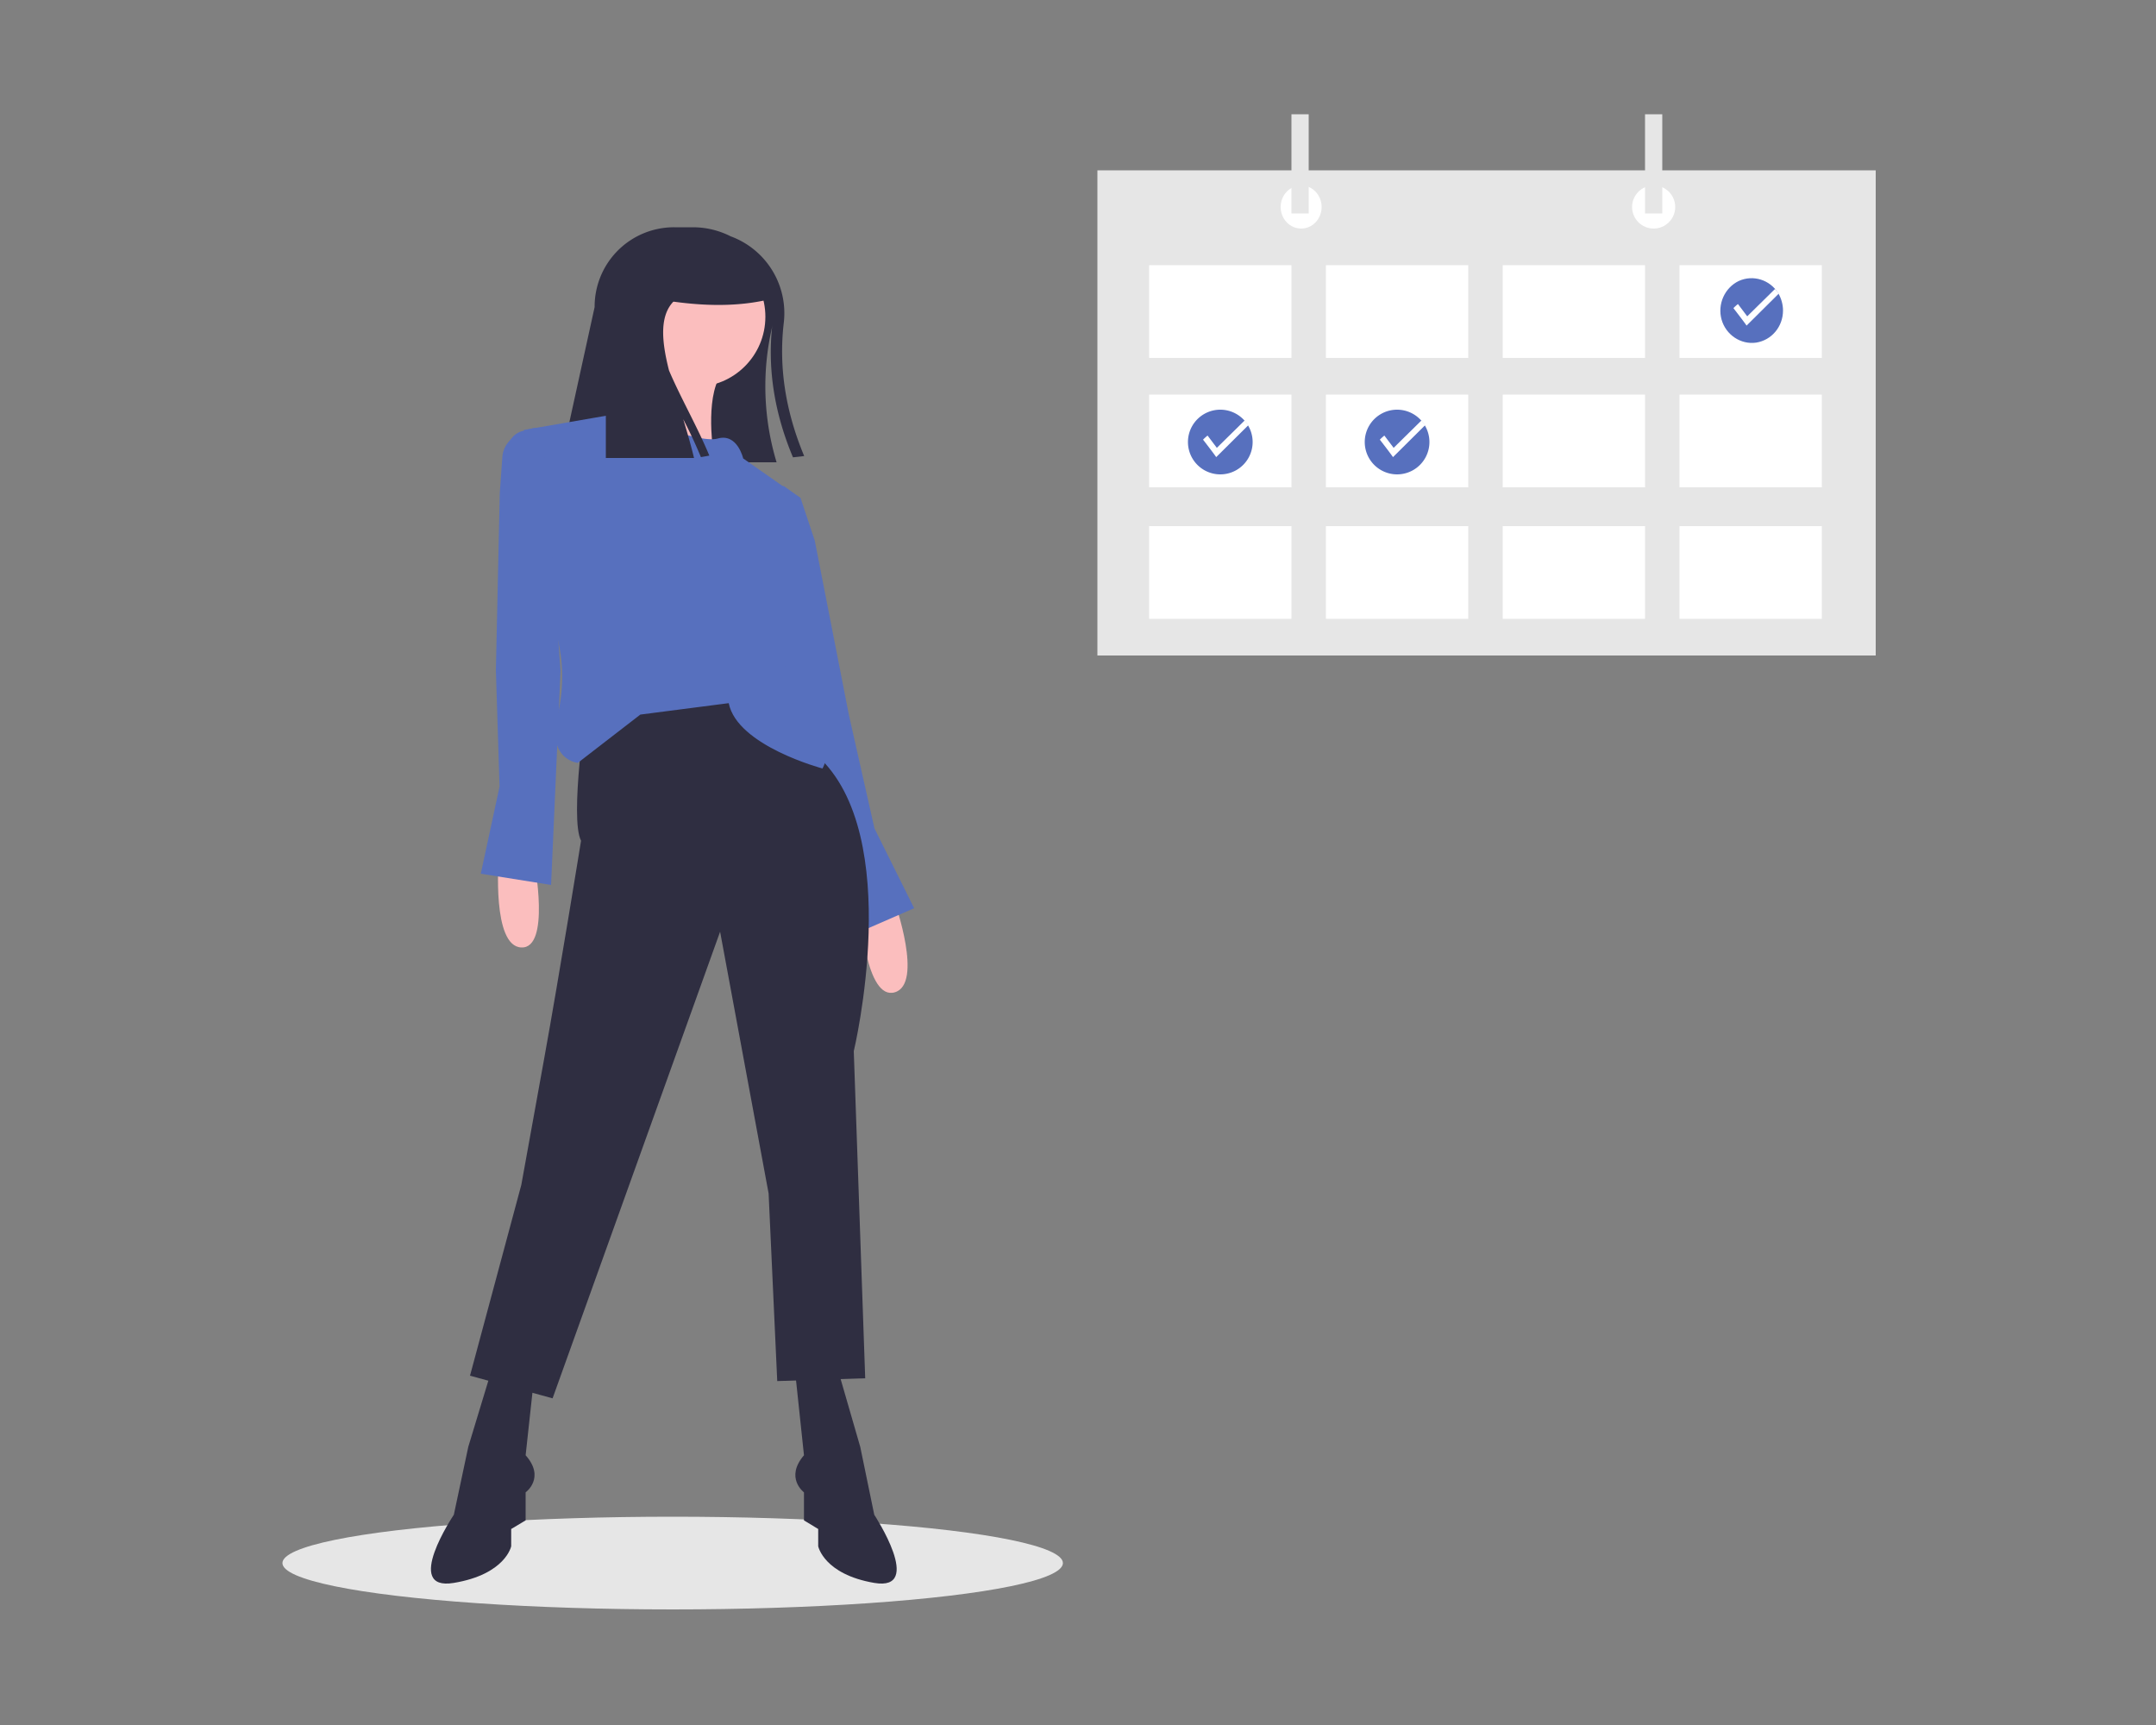 <svg width="1000" height="800" xmlns="http://www.w3.org/2000/svg"><rect width="100%" height="100%" fill="#808080" stroke="none"/><g transform="translate(131 53)" fill="none"><ellipse fill="#E6E6E6" cx="181" cy="671.9" rx="181" ry="21.5"/><path d="m227.2 97.8-.2 1.4a121.8 121.8 0 0 0 2.2 62.2H129l15.8-72a36.8 36.8 0 0 1 37-37h8.7a38.6 38.6 0 0 1 17.4 4.2A38 38 0 0 1 232.5 97c-2.4 20.9 1.1 41.4 9.5 61.5l-5.2.6c-8.4-20-11.9-40.4-9.6-61.3z" fill="#2F2E41"/><path d="M166.7 108.4s8 34-8 36.6c-15.8 2.6 41 10.4 41 10.4s-4-27.4 5.3-36.5l-38.3-10.5zm-66.4 237s-3.2 40.5 10.5 41c13.7.6 6-39.8 6-39.8l-16.5-1.2zm183.7 20s13.4 37.9 0 41.8c-13.3 3.9-16-36.5-16-36.5l16-5.3z" fill="#FBBEBE"/><path fill="#5770BE" d="m214 175.3 18.5-2.9 7.8 5.5 6.6 19.8 15.8 80.7 11.9 52.8 18.4 37-30.3 13.2-29-95.1z"/><path d="M141.1 273.6s-8 52.8-2.6 63.3c0 0-9.9 61.3-17.2 101.6l-10.5 58L87 585l38.3 10.5L203 379.1l22.5 121.4 4 87 40.8-1.3-5.3-151.7s24-100.2-17-137.1c-41-37-47.5-37-47.5-37L141 273.6z" fill="#2F2E41"/><path d="M257.7 582.4 268 618l6.5 31.5s23.4 35.6 0 31.6-26-17-26-17v-8l-6.6-4v-13s-9-6.7 0-17.2l-3.9-36.8 19.6-2.7zm-160.7 0L86.2 618l-6.7 31.5s-23.9 35.6 0 31.6c24-4 26.6-17 26.6-17v-8l6.7-4v-13s9.3-6.7 0-17.2l4-36.8-20-2.7z" fill="#2F2E41"/><circle fill="#FBBEBE" cx="191.5" cy="93.9" r="32.5"/><path d="M158.2 138.4s34.3 14.6 43.6 12c9.2-2.7 11.9 9.2 11.9 9.2L240 178l-8 45s6.7 23.7-1.3 39.5c0 0 21.2 6.6 13.2 17.2 0 0 14.6 7.9 6.6 23.7 0 0-39.6-10.5-43.5-30.3l-41 5.3-29 22.4s-14.5-1.3-9.3-22.4c3.1-13.1 2.7-26.8-1.3-39.6L112 146.4l46.2-8z" fill="#5770BE"/><path d="m116.6 145.5-5.3 1.4a9.3 9.3 0 0 0-4.7 3l-1.7 2c-1.7 2-2.7 4.4-2.9 7l-1.2 16.9-1.8 82 1.7 54-8.7 40.4 32.6 5.2 4.4-99.3-8.1-109.5a3.4 3.4 0 0 0-4.3-3z" fill="#5770BE"/><path d="M198 158.3c-5.4-13.1-13.4-27-18.7-39.5-3.7-14.5-4.6-27 3.7-33.4 0-14 .5-23.1-10.7-30a37 37 0 0 0-7.5 4.5l-1.3 1-.5.4-.3.3a37 37 0 0 0-12.7 28v69.8h40.9c-1.4-5.9-3.2-12-5-18 3 5.8 5.8 11.8 8.2 17.6l3.9-.7z" fill="#2F2E41"/><path d="M229 85c-17.8 5-37.7 4.1-59 0V59.5h32.8A26 26 0 0 1 229 85.1z" fill="#2F2E41"/><path fill="#E6E6E6" d="M378 26h361v225H378z"/><path fill="#FFF" d="M402 70h66v43h-66zm82 0h66v43h-66zm82 0h66v43h-66zm82 0h66v43h-66zm-246 60h66v43h-66zm82 0h66v43h-66zm82 0h66v43h-66zm82 0h66v43h-66zm-246 61h66v43h-66zm82 0h66v43h-66zm82 0h66v43h-66zm82 0h66v43h-66z"/><ellipse fill="#FFF" cx="472.5" cy="43" rx="9.5" ry="10"/><circle fill="#FFF" cx="636" cy="43" r="10"/><path fill="#E6E6E6" d="M468 0h8v46h-8zm164 0h8v46h-8z"/><path d="M696 91c0 7.5-5.3 13.8-12.5 14.9-7.1 1-14-3.6-16-10.7-2-7.2 1.5-14.8 8-17.9 6.6-3 14.4-.6 18.3 5.7 1.4 2.4 2.2 5.2 2.2 8z" fill="#5770BE"/><path d="M694 83.2 679.1 98c-.9-1.4-6.1-8.1-6.1-8.1a21 21 0 0 1 2.1-1.9l4.3 5.7L692.3 81a15 15 0 0 1 1.7 2.2z" fill="#FFF"/><path d="M532 152a15 15 0 1 1-30 0 15 15 0 0 1 30 0z" fill="#5770BE"/><path d="M530 144.2 515.1 159c-.9-1.4-6.1-8.1-6.1-8.1a21 21 0 0 1 2.1-1.9l4.3 5.7 12.9-12.7a15 15 0 0 1 1.7 2.2z" fill="#FFF"/><path d="M450 152a15 15 0 1 1-30 0 15 15 0 0 1 30 0z" fill="#5770BE"/><path d="M448 144.2 433.1 159c-.9-1.4-6.1-8.1-6.1-8.1a21 21 0 0 1 2.1-1.9l4.3 5.7 12.9-12.7a15 15 0 0 1 1.7 2.2z" fill="#FFF"/></g></svg>